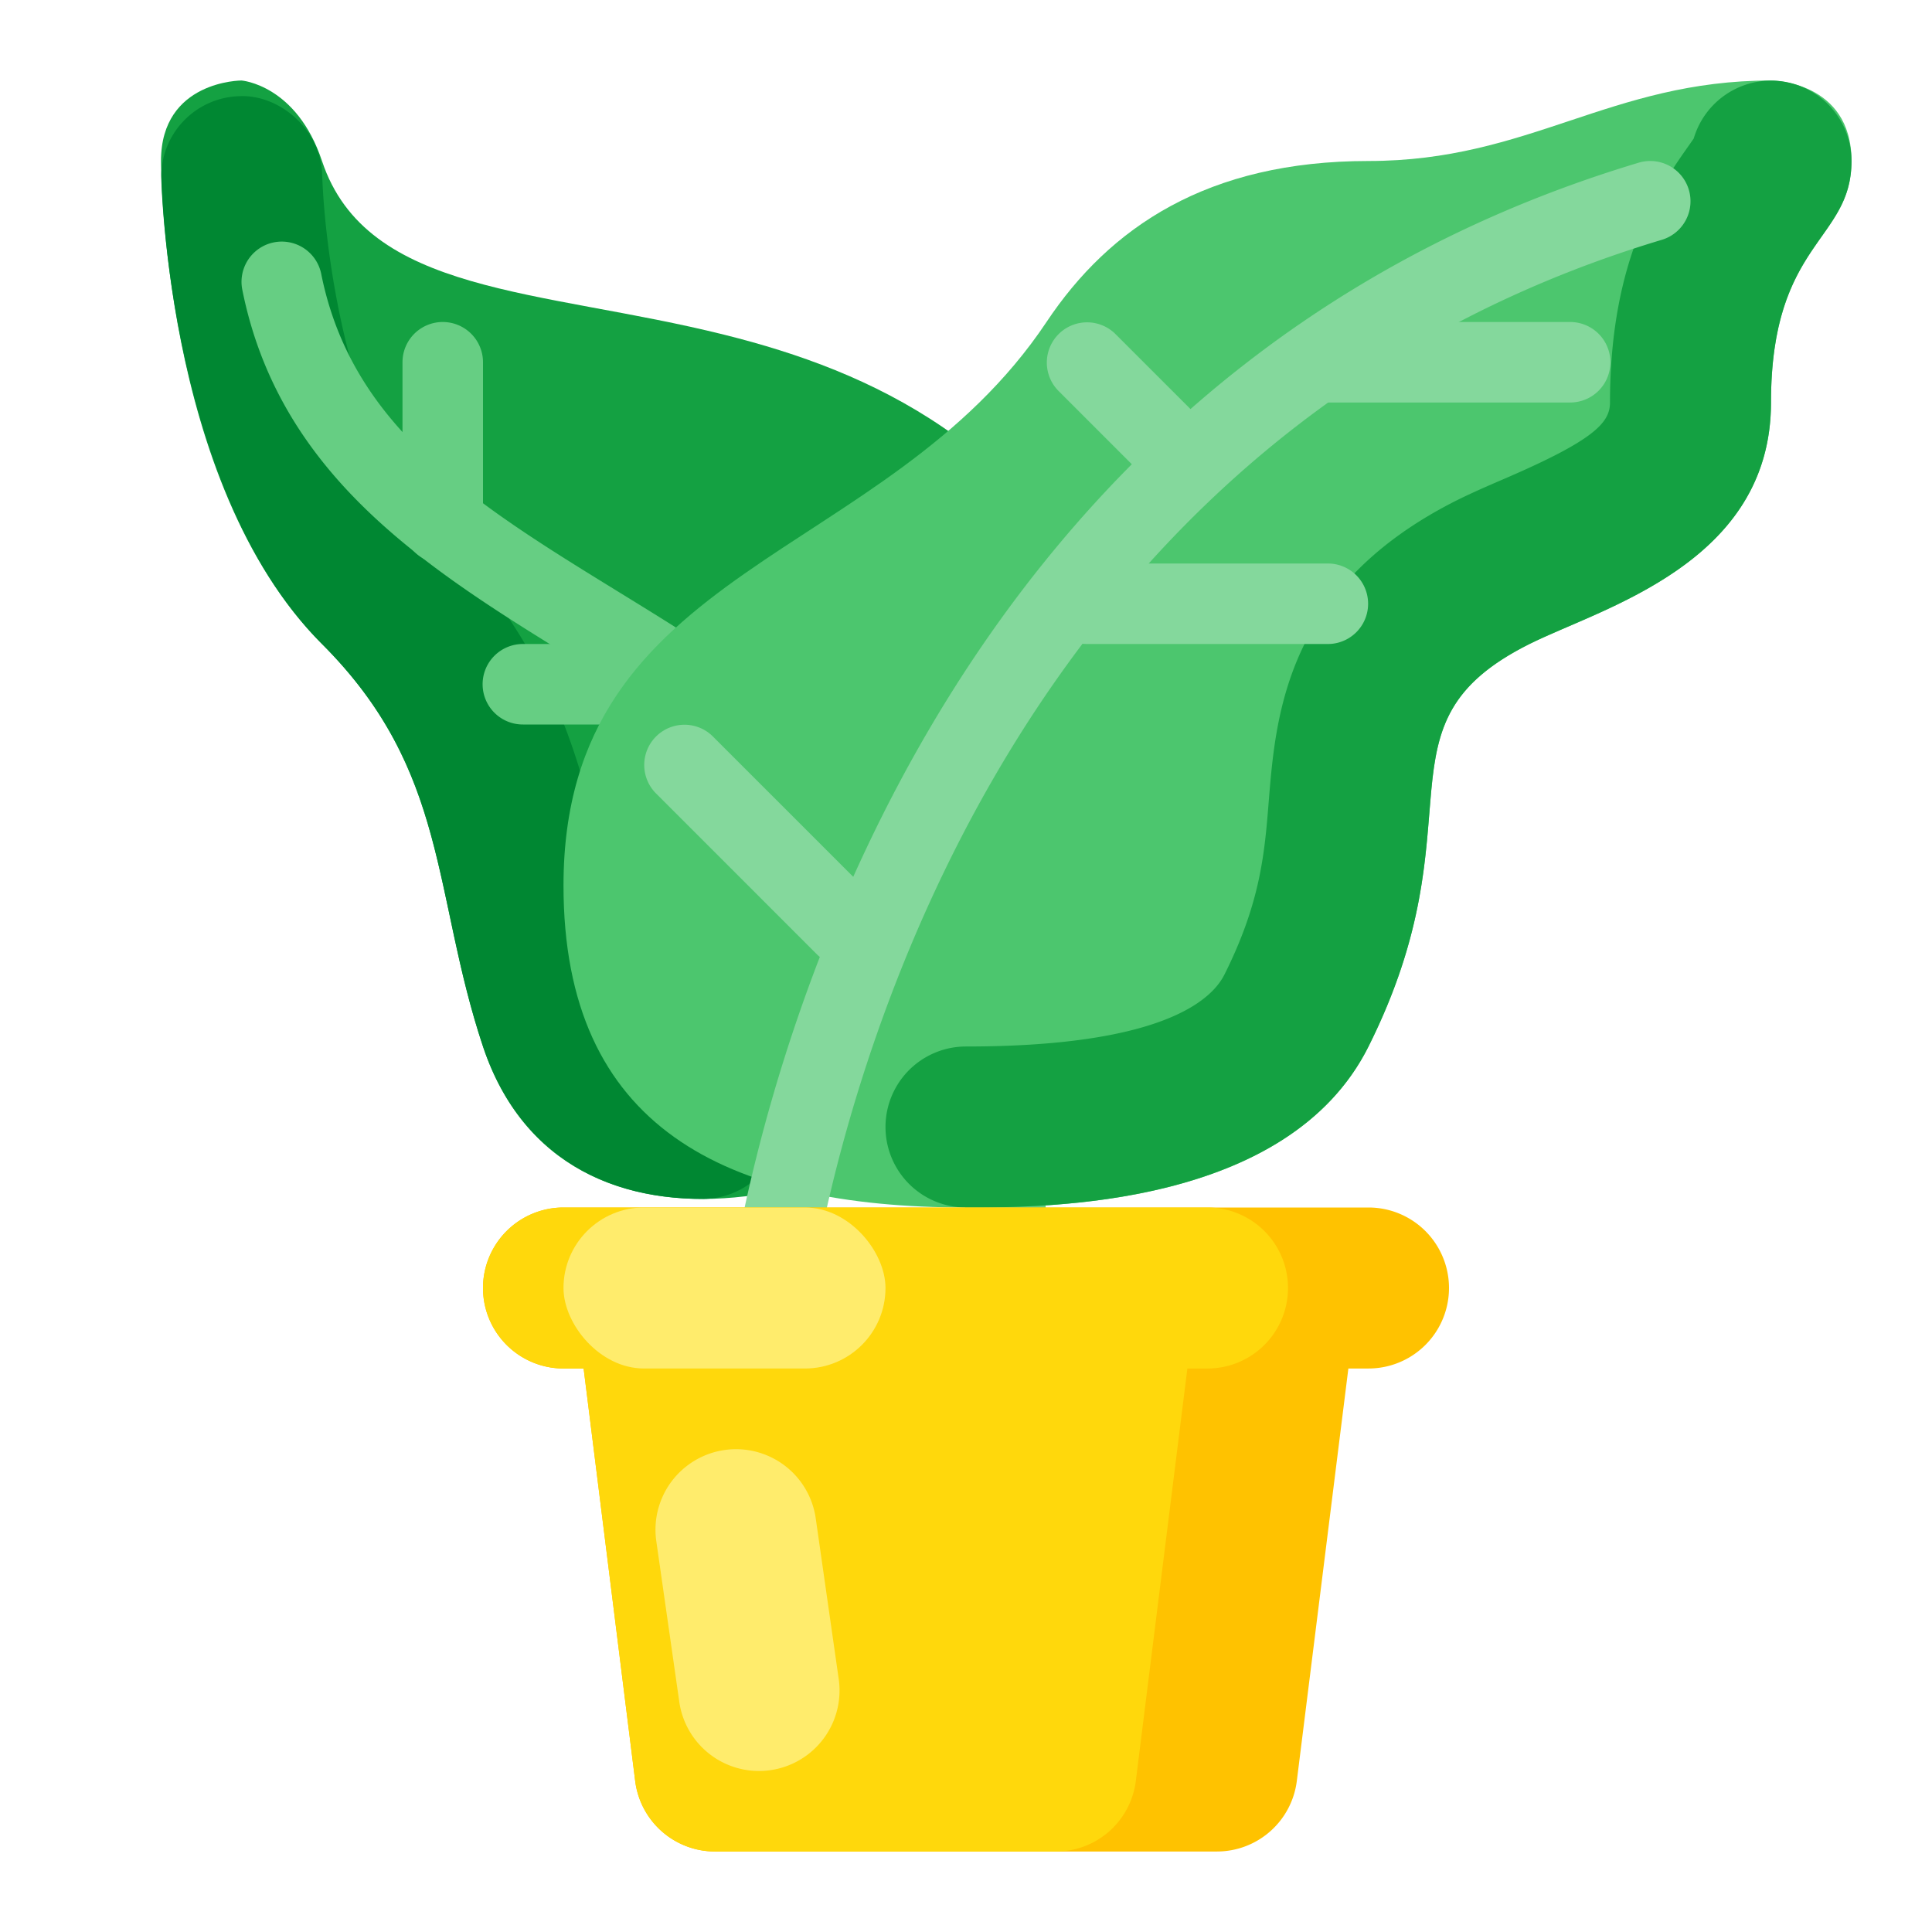 <svg xmlns="http://www.w3.org/2000/svg" viewBox="0 0 512 512"><title>Artboard 149</title><g id="Plants"><path d="M277.333,277.333c-42.667,42.667-128,64-149.333,0-13.492-40.477-8.936-72.936-42.667-106.667-42.667-42.667-42.667-128-42.667-128C42.667,21.333,64,21.333,64,21.333s14.587,1.095,21.333,21.333C97.194,78.248,143.154,76.529,192.002,88.723c39.015,9.74,79.871,28.356,106.665,81.943C320,213.333,307.503,247.163,277.333,277.333Z" style="fill:#14a142"/><path d="M186.208,317.729c-28.854,0-49.521-14.344-58.208-40.396-4.083-12.26-6.604-24.135-8.812-34.615-5.542-26.062-10.292-48.5-33.854-72.052-38.75-38.75-42.312-114.635-42.583-123.156A21.314,21.314,0,0,1,63.375,25.49c10.667-.531,21.625,8.833,22,20.625.75,22.979,8.021,72.271,30.125,94.385,32.5,32.479,39.354,64.771,45.417,93.271,2.104,9.958,4.25,20.125,7.562,30.083,2.479,7.427,5.896,11.208,17.729,11.208a21.333,21.333,0,1,1,0,42.667Z" style="fill:#008732"/><path d="M266.667,341.333A10.661,10.661,0,0,1,256,330.667c0-92.104-52.5-124.406-103.271-155.646C114.125,151.26,74.188,126.688,64.208,76.76A10.666,10.666,0,0,1,85.125,72.573c8.167,40.823,40.896,60.958,78.792,84.281,53.167,32.708,113.417,69.781,113.417,173.812A10.661,10.661,0,0,1,266.667,341.333Z" style="fill:#66ce83"/><path d="M117.333,149.333a10.661,10.661,0,0,1-10.667-10.667V96A10.667,10.667,0,1,1,128,96v42.667A10.661,10.661,0,0,1,117.333,149.333Z" style="fill:#66ce83"/><path d="M181.333,192H138.667a10.667,10.667,0,1,1,0-21.333h42.667a10.667,10.667,0,1,1,0,21.333Z" style="fill:#66ce83"/><path d="M245.333,256a10.661,10.661,0,0,1-10.667-10.667v-64a10.667,10.667,0,0,1,21.333,0v64A10.661,10.661,0,0,1,245.333,256Z" style="fill:#66ce83"/><path d="M149.333,234.667C149.333,298.667,192,320,256,320c21.333,0,85.333,0,106.667-42.667,30.17-60.34,0-85.333,42.667-106.667,19.081-9.541,64-21.333,64-64s21.333-42.667,21.333-64-21.333-21.333-21.333-21.333c-42.667,0-64,21.333-106.667,21.333s-68.598,17.564-85.333,42.667C234.667,149.333,149.333,149.333,149.333,234.667Z" style="fill:#4cc66e"/><path d="M256,320a21.333,21.333,0,0,1,0-42.667c51.292,0,64.938-11.958,68.5-19.083,9.604-19.177,10.646-32.281,11.75-46.156,1.854-22.698,4.625-56.906,50-79.594,3.542-1.76,7.708-3.594,12.312-5.573,23.75-10.219,28.104-14.844,28.104-20.26,0-38.51,13.25-57.292,21.188-68.521q.562-.812,1-1.438a21.383,21.383,0,0,1,20.479-15.344h.021a21.317,21.317,0,0,1,21.312,21.302c0,8.823-3.688,14.042-7.958,20.073-5.958,8.458-13.375,18.958-13.375,43.927,0,36.271-32.438,50.219-53.896,59.448-3.812,1.646-7.271,3.146-10.146,4.573-23.833,11.917-24.896,25-26.5,44.792-1.271,15.719-2.833,35.271-16.125,61.865C341.333,320,277.104,320,256,320Z" style="fill:#14a142"/><path d="M202.688,362.667c-.333,0-.667-.021-1-.052a10.671,10.671,0,0,1-9.646-11.583c.229-2.417,24.5-242.594,242.229-307.917a10.668,10.668,0,0,1,6.125,20.438C236.667,124.667,213.5,350.698,213.292,352.969A10.681,10.681,0,0,1,202.688,362.667Z" style="fill:#84d89c"/><path d="M352,170.667H288a10.667,10.667,0,0,1,0-21.333h64a10.667,10.667,0,0,1,0,21.333Z" style="fill:#84d89c"/><path d="M224,256a10.632,10.632,0,0,1-7.542-3.125l-42.667-42.667A10.666,10.666,0,0,1,188.875,195.125l42.667,42.667A10.667,10.667,0,0,1,224,256Z" style="fill:#84d89c"/><path d="M416,106.667H352a10.667,10.667,0,0,1,0-21.333h64a10.667,10.667,0,1,1,0,21.333Z" style="fill:#84d89c"/><path d="M309.333,128a10.632,10.632,0,0,1-7.542-3.125l-21.333-21.333a10.666,10.666,0,0,1,15.083-15.083L316.875,109.792A10.667,10.667,0,0,1,309.333,128Z" style="fill:#84d89c"/><path d="M362.667,320H149.333a21.333,21.333,0,0,0,0,42.667h5.333l13.664,109.312A21.334,21.334,0,0,0,189.5,490.667h133a21.334,21.334,0,0,0,21.169-18.688l13.664-109.312h5.333a21.333,21.333,0,0,0,0-42.667Z" style="fill:#ffc200"/><path d="M301.003,471.979l13.664-109.312H320A21.333,21.333,0,0,0,320,320H149.333a21.333,21.333,0,0,0,0,42.667h5.333l13.664,109.312A21.334,21.334,0,0,0,189.5,490.667h90.333A21.334,21.334,0,0,0,301.003,471.979Z" style="fill:#ffd80c"/><rect x="149.333" y="320" width="85.333" height="42.667" rx="21.333" ry="21.333" style="fill:#ffec6c"/><path d="M201.125,469.333a21.339,21.339,0,0,1-21.104-18.312l-6.104-42.667a21.34,21.34,0,0,1,42.25-6.042l6.104,42.667a21.331,21.331,0,0,1-18.104,24.135A21.557,21.557,0,0,1,201.125,469.333Z" style="fill:#ffec6c"/></g></svg>